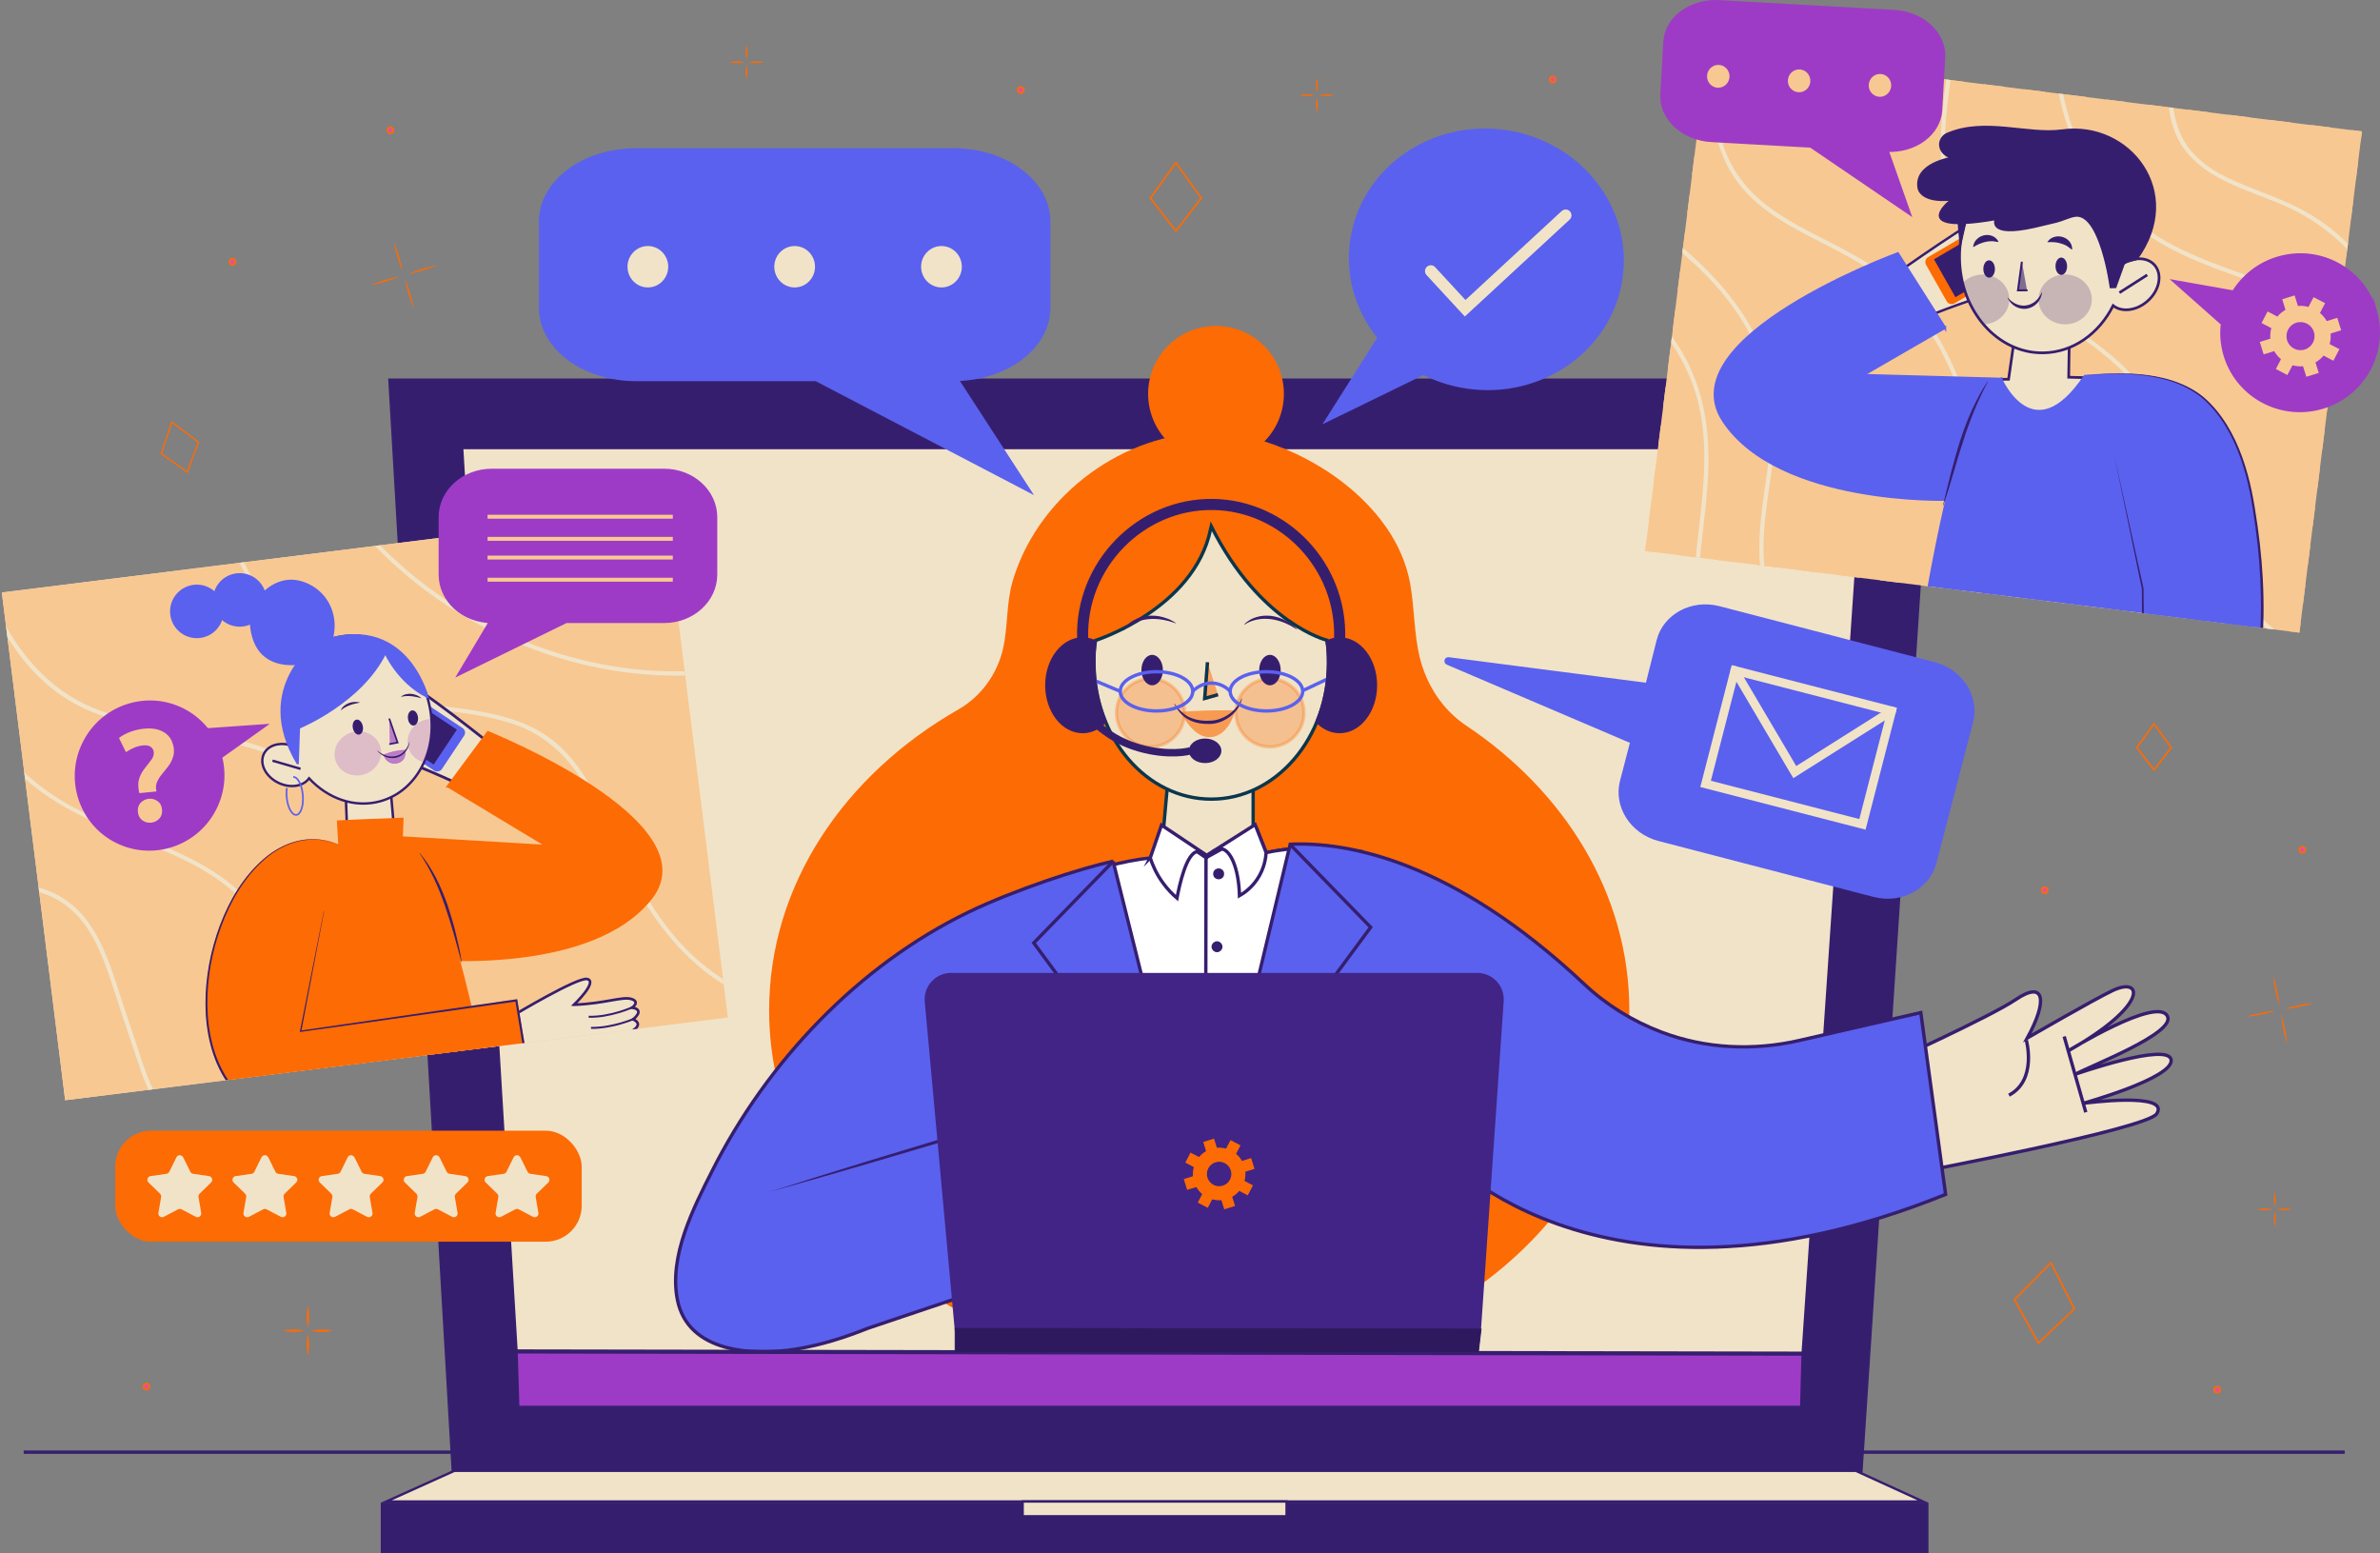 <?xml version="1.0" encoding="UTF-8"?>
<svg id="Layer_2" data-name="Layer 2" xmlns="http://www.w3.org/2000/svg" xmlns:xlink="http://www.w3.org/1999/xlink" viewBox="0 0 708.86 462.54">
  <rect x="0" y="0" width="708.86" height="462.54" fill="#808080" stroke="none"/>
  <defs>
    <style>
      .cls-1 {
        fill: #e14fa1;
      }

      .cls-1, .cls-2, .cls-3, .cls-4, .cls-5, .cls-6, .cls-7, .cls-8, .cls-9, .cls-10, .cls-11, .cls-12, .cls-13, .cls-14, .cls-15, .cls-16, .cls-17, .cls-18, .cls-19, .cls-20, .cls-21, .cls-22, .cls-23, .cls-24, .cls-25, .cls-26, .cls-27, .cls-28, .cls-29, .cls-30, .cls-31, .cls-32, .cls-33, .cls-34, .cls-35, .cls-36, .cls-37, .cls-38, .cls-39, .cls-40, .cls-41, .cls-42, .cls-43, .cls-44, .cls-45, .cls-46, .cls-47, .cls-48, .cls-49, .cls-50, .cls-51, .cls-52, .cls-53, .cls-54, .cls-55, .cls-56, .cls-57, .cls-58, .cls-59, .cls-60, .cls-61, .cls-62, .cls-63, .cls-64, .cls-65, .cls-66, .cls-67, .cls-68, .cls-69 {
        stroke-miterlimit: 10;
      }

      .cls-1, .cls-15 {
        stroke-width: .5px;
      }

      .cls-1, .cls-15, .cls-30, .cls-38, .cls-42, .cls-46, .cls-62 {
        stroke: #fd6b04;
      }

      .cls-2 {
        stroke-width: .59px;
      }

      .cls-2, .cls-5, .cls-7, .cls-9, .cls-11, .cls-15, .cls-16, .cls-22, .cls-32, .cls-35, .cls-39, .cls-42, .cls-43, .cls-45, .cls-70, .cls-53, .cls-55, .cls-58, .cls-59, .cls-61, .cls-63, .cls-64, .cls-67 {
        fill: none;
      }

      .cls-2, .cls-5, .cls-9, .cls-11, .cls-13, .cls-17, .cls-18, .cls-21, .cls-22, .cls-23, .cls-24, .cls-25, .cls-26, .cls-29, .cls-31, .cls-33, .cls-36, .cls-41, .cls-43, .cls-44, .cls-47, .cls-48, .cls-49, .cls-51, .cls-52, .cls-53, .cls-54, .cls-55, .cls-58, .cls-63, .cls-64, .cls-66, .cls-67, .cls-69 {
        stroke: #361e6f;
      }

      .cls-2, .cls-12, .cls-14, .cls-35, .cls-39, .cls-41, .cls-58 {
        stroke-linecap: round;
      }

      .cls-3 {
        stroke-width: .76px;
      }

      .cls-3, .cls-4, .cls-7, .cls-8, .cls-10, .cls-27, .cls-56, .cls-61, .cls-65, .cls-68 {
        stroke: #5a61ee;
      }

      .cls-3, .cls-4, .cls-8, .cls-10, .cls-18, .cls-27, .cls-56, .cls-65, .cls-68, .cls-71 {
        fill: #5a61ee;
      }

      .cls-4, .cls-21 {
        stroke-width: .82px;
      }

      .cls-72, .cls-73, .cls-30, .cls-38, .cls-46, .cls-62 {
        fill: #fd6b04;
      }

      .cls-5, .cls-52, .cls-65 {
        stroke-width: .8px;
      }

      .cls-6 {
        stroke-width: 1.27px;
      }

      .cls-6, .cls-74, .cls-12, .cls-14, .cls-19, .cls-28, .cls-34, .cls-44 {
        fill: #9d3bc6;
      }

      .cls-6, .cls-12, .cls-14, .cls-19, .cls-28, .cls-34 {
        stroke: #9d3bc6;
      }

      .cls-74, .cls-75 {
        opacity: .23;
      }

      .cls-7 {
        stroke-width: .5px;
      }

      .cls-8 {
        stroke-width: 2.19px;
      }

      .cls-9 {
        stroke-width: .65px;
      }

      .cls-10 {
        stroke-width: .75px;
      }

      .cls-76, .cls-25, .cls-33, .cls-41, .cls-47, .cls-48, .cls-49, .cls-57, .cls-75, .cls-66, .cls-69 {
        fill: #361e6f;
      }

      .cls-11 {
        stroke-width: 3.31px;
      }

      .cls-12 {
        stroke-width: .21px;
      }

      .cls-12, .cls-14, .cls-73, .cls-41 {
        opacity: .6;
      }

      .cls-13, .cls-17, .cls-20, .cls-21, .cls-23, .cls-29, .cls-31, .cls-36, .cls-51, .cls-52, .cls-54, .cls-77, .cls-60 {
        fill: #f1e3c8;
      }

      .cls-78 {
        clip-path: url(#clippath-2);
      }

      .cls-14 {
        stroke-width: .2px;
      }

      .cls-16 {
        stroke-dasharray: 0 0 5.78 5.78;
      }

      .cls-16, .cls-32, .cls-45 {
        stroke-width: .45px;
      }

      .cls-16, .cls-32, .cls-45, .cls-50, .cls-57 {
        stroke: #f8c892;
      }

      .cls-17 {
        stroke-width: .73px;
      }

      .cls-19 {
        stroke-width: 1.32px;
      }

      .cls-20 {
        stroke-width: 2.15px;
      }

      .cls-20, .cls-35, .cls-39 {
        stroke: #f1e3c8;
      }

      .cls-22, .cls-36 {
        stroke-width: .71px;
      }

      .cls-23, .cls-44, .cls-47 {
        stroke-width: 1.24px;
      }

      .cls-24 {
        fill: #fff;
      }

      .cls-26 {
        fill: #fb3f9b;
      }

      .cls-26, .cls-30, .cls-53 {
        stroke-width: .85px;
      }

      .cls-27 {
        stroke-width: .89px;
      }

      .cls-28 {
        stroke-width: 1.21px;
      }

      .cls-29 {
        stroke-width: .79px;
      }

      .cls-31 {
        stroke-width: .71px;
      }

      .cls-32 {
        stroke-dasharray: 0 0 6.14 6.14;
      }

      .cls-79 {
        clip-path: url(#clippath-1);
      }

      .cls-33 {
        stroke-width: .85px;
      }

      .cls-34 {
        stroke-width: .55px;
      }

      .cls-35 {
        stroke-width: 2.59px;
      }

      .cls-37 {
        fill: #412485;
        stroke: #412485;
        stroke-width: 1.1px;
      }

      .cls-38 {
        opacity: .29;
      }

      .cls-39 {
        stroke-width: 3.48px;
      }

      .cls-40 {
        fill: #2e195e;
        stroke: #2e195e;
        stroke-width: .28px;
      }

      .cls-41 {
        stroke-width: .23px;
      }

      .cls-42 {
        stroke-width: .41px;
      }

      .cls-43, .cls-54 {
        stroke-dasharray: 0 5.75;
        stroke-width: .99px;
      }

      .cls-46, .cls-51 {
        stroke-width: .74px;
      }

      .cls-80 {
        clip-path: url(#clippath);
      }

      .cls-81, .cls-50 {
        fill: #f8c892;
      }

      .cls-48 {
        stroke-width: .86px;
      }

      .cls-49 {
        stroke-width: .56px;
      }

      .cls-50 {
        stroke-width: 1.19px;
      }

      .cls-82 {
        clip-path: url(#clippath-3);
      }

      .cls-55 {
        stroke-width: 2.21px;
      }

      .cls-56 {
        stroke-width: 2.01px;
      }

      .cls-57 {
        stroke-width: 1.17px;
      }

      .cls-58 {
        stroke-width: .51px;
      }

      .cls-59, .cls-60 {
        stroke: #0a364d;
      }

      .cls-62 {
        opacity: .52;
      }

      .cls-63 {
        stroke-dasharray: 0 5.95;
        stroke-width: .99px;
      }

      .cls-64 {
        stroke-width: .59px;
      }

      .cls-66 {
        stroke-width: .83px;
      }

      .cls-68 {
        stroke-width: .98px;
      }

      .cls-69 {
        stroke-width: .34px;
      }
    </style>
    <clipPath id="clippath">
      <rect class="cls-54" x="9.21" y="163.54" width="198.91" height="152.37" transform="translate(-28.83 15.29) rotate(-7.11)"/>
    </clipPath>
    <clipPath id="clippath-1">
      <rect class="cls-70" x="9.21" y="163.54" width="198.91" height="152.37" transform="translate(-28.83 15.29) rotate(-7.11)"/>
    </clipPath>
    <clipPath id="clippath-2">
      <rect class="cls-63" x="498.54" y="26.4" width="196.38" height="150.43" transform="translate(1176.3 276.29) rotate(-172.89)"/>
    </clipPath>
    <clipPath id="clippath-3">
      <rect class="cls-70" x="498.54" y="26.4" width="196.38" height="150.43" transform="translate(1176.3 276.29) rotate(-172.89)"/>
    </clipPath>
  </defs>
  <g id="OBJECTS">
    <g>
      <g>
        <line class="cls-67" x1="7.05" y1="432.43" x2="698.35" y2="432.43"/>
        <g>
          <polygon class="cls-47" points="554.15 437.98 135.12 437.98 116.27 113.34 575.49 113.34 554.15 437.98"/>
          <polygon class="cls-23" points="536.14 418.17 154.53 418.17 137.36 133.15 555.56 133.15 536.14 418.17"/>
          <g>
            <polygon class="cls-31" points="572.74 447.12 115.05 447.13 135.34 437.98 552.73 437.98 572.74 447.12"/>
            <rect class="cls-69" x="113.58" y="447.63" width="460.62" height="14.74"/>
            <rect class="cls-31" x="304.58" y="447.12" width="78.62" height="4.41"/>
          </g>
        </g>
      </g>
      <g>
        <polygon class="cls-15" points="357.79 58.98 350.21 68.8 342.63 58.98 350.21 48.47 357.79 58.98"/>
        <polygon class="cls-15" points="617.84 389.77 607.12 399.96 600 387 610.84 376.02 617.84 389.77"/>
        <polygon class="cls-42" points="59.11 131.68 55.78 140.58 48.02 135.1 51.19 125.71 59.11 131.68"/>
        <polygon class="cls-15" points="646.67 222.63 641.56 229.25 636.45 222.63 641.56 215.54 646.67 222.63"/>
        <g>
          <path class="cls-72" d="m117.32,72.12c.61,1.36,1.08,2.77,1.52,4.19.42,1.42.8,2.86,1.04,4.33-.61-1.36-1.08-2.77-1.52-4.19-.42-1.42-.8-2.86-1.04-4.33Z"/>
          <path class="cls-72" d="m123.23,91.81c-.61-1.36-1.08-2.77-1.52-4.19-.42-1.42-.8-2.86-1.04-4.33.61,1.36,1.08,2.77,1.52,4.19.42,1.42.8,2.86,1.04,4.33Z"/>
          <path class="cls-72" d="m110.43,84.92c1.36-.61,2.77-1.08,4.19-1.52,1.42-.42,2.86-.8,4.33-1.04-1.36.61-2.77,1.08-4.19,1.52-1.42.42-2.86.8-4.33,1.04Z"/>
          <path class="cls-72" d="m130.12,79.01c-1.36.61-2.77,1.08-4.19,1.52-1.42.42-2.86.8-4.33,1.04,1.36-.61,2.77-1.08,4.19-1.52,1.42-.42,2.86-.8,4.33-1.04Z"/>
        </g>
        <g>
          <path class="cls-72" d="m677.09,290.65c.49,1.41.83,2.86,1.13,4.31.29,1.45.54,2.92.64,4.41-.49-1.41-.83-2.86-1.13-4.31-.29-1.45-.54-2.92-.64-4.41Z"/>
          <path class="cls-72" d="m681.18,310.79c-.49-1.41-.83-2.86-1.13-4.31-.29-1.45-.54-2.92-.64-4.41.49,1.41.83,2.86,1.13,4.31.29,1.45.54,2.92.64,4.41Z"/>
          <path class="cls-72" d="m669.06,302.76c1.41-.49,2.86-.83,4.31-1.13,1.45-.29,2.92-.54,4.41-.64-1.41.49-2.86.83-4.31,1.13-1.45.29-2.92.54-4.41.64Z"/>
          <path class="cls-72" d="m689.21,298.67c-1.41.49-2.86.82-4.31,1.13-1.45.29-2.92.54-4.41.64,1.41-.49,2.86-.83,4.31-1.13,1.45-.29,2.92-.54,4.41-.64Z"/>
        </g>
        <g>
          <path class="cls-72" d="m91.7,388.9c.28,1.06.35,2.12.36,3.19-.01,1.06-.07,2.12-.36,3.19-.28-1.06-.35-2.12-.36-3.19.01-1.06.08-2.12.36-3.19Z"/>
          <path class="cls-72" d="m91.7,403.63c-.28-1.06-.35-2.12-.36-3.19.01-1.06.07-2.12.36-3.19.28,1.06.35,2.12.36,3.19-.01,1.06-.08,2.12-.36,3.19Z"/>
          <path class="cls-72" d="m84.33,396.26c1.06-.28,2.12-.35,3.19-.36,1.06.01,2.12.07,3.19.36-1.06.28-2.12.35-3.19.36-1.06-.01-2.12-.08-3.19-.36Z"/>
          <path class="cls-72" d="m99.06,396.26c-1.06.28-2.12.35-3.19.36-1.06-.01-2.12-.07-3.19-.36,1.06-.28,2.12-.35,3.19-.36,1.06.01,2.12.08,3.19.36Z"/>
        </g>
        <g>
          <path class="cls-72" d="m677.53,354.99c.19.74.24,1.48.25,2.22,0,.74-.05,1.48-.25,2.22-.2-.74-.24-1.48-.25-2.22.01-.74.06-1.48.25-2.22Z"/>
          <path class="cls-72" d="m677.53,365.26c-.19-.74-.24-1.48-.25-2.22,0-.74.05-1.48.25-2.22.2.74.24,1.48.25,2.22,0,.74-.06,1.48-.25,2.22Z"/>
          <path class="cls-72" d="m672.39,360.12c.74-.19,1.48-.24,2.22-.25.74,0,1.48.05,2.22.25-.74.2-1.48.24-2.22.25-.74-.01-1.48-.06-2.22-.25Z"/>
          <path class="cls-72" d="m682.67,360.12c-.74.19-1.48.24-2.22.25-.74,0-1.48-.05-2.22-.25.74-.2,1.48-.24,2.22-.25.74.01,1.48.06,2.22.25Z"/>
        </g>
        <g>
          <path class="cls-72" d="m392.22,23.2c.19.74.24,1.48.25,2.22,0,.74-.05,1.48-.25,2.22-.2-.74-.24-1.48-.25-2.22.01-.74.06-1.48.25-2.22Z"/>
          <path class="cls-72" d="m392.22,33.48c-.19-.74-.24-1.48-.25-2.22,0-.74.05-1.48.25-2.22.2.74.24,1.48.25,2.22-.01.74-.06,1.48-.25,2.22Z"/>
          <path class="cls-72" d="m387.08,28.34c.74-.19,1.48-.24,2.22-.25.74,0,1.48.05,2.22.25-.74.2-1.48.24-2.22.25-.74-.01-1.48-.06-2.22-.25Z"/>
          <path class="cls-72" d="m397.36,28.34c-.74.19-1.48.24-2.22.25-.74,0-1.48-.05-2.22-.25.74-.2,1.48-.24,2.22-.25.74.01,1.48.06,2.22.25Z"/>
        </g>
        <g>
          <path class="cls-72" d="m222.34,13.39c.19.74.24,1.48.25,2.22,0,.74-.05,1.48-.25,2.22-.2-.74-.24-1.48-.25-2.22.01-.74.06-1.48.25-2.22Z"/>
          <path class="cls-72" d="m222.34,23.67c-.19-.74-.24-1.48-.25-2.22,0-.74.05-1.48.25-2.22.2.74.24,1.48.25,2.22-.01.74-.06,1.48-.25,2.22Z"/>
          <path class="cls-72" d="m217.2,18.53c.74-.19,1.48-.24,2.22-.25.74,0,1.48.05,2.22.25-.74.2-1.48.24-2.22.25-.74-.01-1.48-.06-2.22-.25Z"/>
          <path class="cls-72" d="m227.48,18.53c-.74.19-1.48.24-2.22.25-.74,0-1.48-.05-2.22-.25.74-.2,1.48-.24,2.22-.25.74,0,1.48.06,2.22.25Z"/>
        </g>
        <circle class="cls-1" cx="69.26" cy="77.96" r=".91"/>
        <path class="cls-1" d="m44.54,412.91c0,.5-.41.91-.91.91s-.91-.41-.91-.91.41-.91.91-.91.91.41.91.91Z"/>
        <circle class="cls-1" cx="608.98" cy="265.09" r=".91"/>
        <circle class="cls-1" cx="304.03" cy="26.81" r=".91"/>
        <path class="cls-1" d="m686.64,253.05c0,.5-.41.91-.91.91s-.91-.41-.91-.91.41-.91.91-.91.91.41.91.91Z"/>
        <circle class="cls-1" cx="660.36" cy="413.82" r=".91"/>
        <path class="cls-1" d="m117.18,38.77c0,.5-.41.91-.91.91s-.91-.41-.91-.91.41-.91.91-.91.91.41.91.91Z"/>
        <circle class="cls-1" cx="462.48" cy="23.67" r=".91"/>
      </g>
      <g>
        <g>
          <g>
            <path class="cls-72" d="m436.67,216.06c-7.02-4.69-11.82-12.14-13.81-20.28-1.78-7.28-1.54-14.86-2.9-22.21-1.12-6.02-3.68-11.7-7.19-16.7-6.74-9.58-16.55-16.95-27.11-21.88-7.78-3.63-16.39-6.17-25.04-6.18-25.71-.04-50.47,18.18-58.48,42.54-.19.58-.37,1.16-.54,1.74l-.02.07c-1.89,6.51-1.35,13.39-2.83,19.97-1.7,7.54-6.54,14.27-13.27,18.11-34.03,19.44-56.4,52.31-56.4,89.6,0,59.72,57.35,108.12,128.1,108.12s128.1-48.41,128.1-108.12c0-34.37-19-64.99-48.62-84.79Z"/>
            <circle class="cls-72" cx="362.17" cy="117.27" r="20.22" transform="translate(23.16 290.44) rotate(-45)"/>
          </g>
          <g>
            <path class="cls-60" d="m404.71,253.52c-20.29-3.22-31.47,1.69-31.47,1.69v-20.98h-25.56l-1.87,20.86s-9.47,2.1-22.34,4.78l36.26,28.61,44.99-34.96Z"/>
            <path class="cls-24" d="m342.58,255.47c-3.82.45-8.25,1.22-13.1,2.56-4.92,1.36-9.19,3.01-12.74,4.62v151.11h95.42l-7.45-160.24c-4.23-.73-9.49-1.27-15.5-1.06-4.58.16-8.65.72-12.11,1.41-.9-2.28-1.8-4.56-2.7-6.84l-15.21,8.38-12.21-8.38-4.41,8.45Z"/>
            <g>
              <path class="cls-25" d="m363.6,281.92c0,.62-.51,1.13-1.13,1.13s-1.13-.51-1.13-1.13.51-1.13,1.13-1.13,1.13.51,1.13,1.13Z"/>
              <circle class="cls-25" cx="362.96" cy="260.22" r="1.13"/>
              <circle class="cls-25" cx="363.3" cy="309.35" r="1.13"/>
              <path class="cls-25" d="m364.43,331.71c0,.62-.51,1.13-1.13,1.13s-1.13-.51-1.13-1.13.51-1.13,1.13-1.13,1.13.51,1.13,1.13Z"/>
              <circle class="cls-25" cx="363.3" cy="351.69" r="1.13"/>
              <circle class="cls-25" cx="363.3" cy="374.6" r="1.13"/>
              <circle class="cls-25" cx="363.3" cy="396.95" r="1.13"/>
            </g>
            <path class="cls-24" d="m369.17,266.72c1.25-.71,3.43-2.17,5.23-4.82,2.24-3.29,2.62-6.57,2.7-8.03-1.09-2.77-2.18-5.54-3.27-8.31-4.81,3.05-9.61,6.1-14.42,9.14-4.49-3-8.98-6-13.47-9-1.12,3.26-2.24,6.51-3.35,9.77.61,1.9,1.68,4.5,3.61,7.21,1.48,2.09,3.05,3.65,4.35,4.76.63-3.35,2.77-13.73,6.23-13.86.66-.03,1.54.32,2.6,1.72,2.19-2.63,3.72-2.65,4.29-2.58,2.88.36,5.27,5.86,5.5,14Z"/>
            <line class="cls-67" x1="359.2" y1="255.4" x2="358.91" y2="413.61"/>
          </g>
          <g>
            <g>
              <path class="cls-13" d="m561.64,316.91s31.07-14.07,38.79-19.29c8.54-5.79,9.54.23,3.39,11.48,0,0,19.74-11.44,25.43-14.14,9.01-4.28,10.91,4.35-13.24,17.96,0,0,26.54-16.38,29.54-10.31,2.51,5.07-22.92,14.76-27.33,17.24,0,0,27.59-9.64,28.43-4.25.84,5.4-26.18,12.95-26.18,12.95,0,0,26.15-3.55,21.88,3.12-2.9,4.53-72.35,17.63-72.35,17.63l-8.35-32.38Z"/>
              <line class="cls-13" x1="614.8" y1="308.65" x2="621.23" y2="331.22"/>
              <path class="cls-13" d="m603.51,309.72s3.35,11.92-5.16,16.41"/>
            </g>
            <g>
              <path class="cls-18" d="m345.47,413.61l84.32.22-2.61-72.35s47.08,56.61,152.3,14.2c0,0-7.38-54.06-7.39-54.14l-36.16,8.29c-13.66,3.13-27.95,2.5-41.11-2.5-8.4-3.18-16.23-7.94-23.01-14.31-39.35-36.96-70.79-42.38-87.54-41.62l-38.8,162.2Z"/>
              <g>
                <path class="cls-18" d="m331.54,256.5c-9.31,1.89-29.72,8.64-43.17,15.16-32.82,15.9-59.88,44.55-76.23,76.96-5.61,11.11-12.92,25.39-10.4,38.34,3.1,15.94,22.61,16.87,35.5,14.76,7.26-1.18,14.34-3.42,21.16-6.15l26.91-9.06.69,27.31,84.71-.15-39.17-157.17Z"/>
                <g>
                  <line class="cls-76" x1="229.08" y1="354.96" x2="348.32" y2="319.26"/>
                  <path class="cls-76" d="m229.08,354.96c9.88-3.17,19.79-6.24,29.7-9.29l29.78-9.04,29.84-8.82,14.94-4.33,14.97-4.23-14.83,4.7-14.86,4.6-29.78,9.04-29.84,8.81c-9.96,2.9-19.92,5.78-29.92,8.56Z"/>
                </g>
              </g>
            </g>
            <polyline class="cls-67" points="351.68 413.62 313.73 307.23 323.46 301.88 307.9 280.79 331.54 256.5"/>
            <polyline class="cls-67" points="370.71 413.67 402.4 302.56 392.68 297.21 408.24 276.12 384.6 251.84"/>
          </g>
          <path class="cls-60" d="m360.55,157.67c-4.98,23.72-34.25,33.04-34.25,33.04h0c-.44,2.58-.46,3.85-.46,6.58,0,22.46,15.63,40.68,34.92,40.68s34.92-18.21,34.92-40.68c0-2.66-.05-4.12-.47-6.64h0s-19.85-4.85-34.45-33.91l-.21.93Z"/>
          <g>
            <circle class="cls-38" cx="342.67" cy="212.25" r="10.15"/>
            <circle class="cls-38" cx="378.24" cy="212.25" r="10.15"/>
            <g>
              <ellipse class="cls-76" cx="378.24" cy="199.54" rx="3.2" ry="4.53"/>
              <ellipse class="cls-76" cx="343.16" cy="199.54" rx="3.2" ry="4.53"/>
            </g>
            <g>
              <path class="cls-76" d="m334.59,187.7c.7-1.28,1.83-2.31,3.12-3.02,1.29-.74,2.75-1.14,4.23-1.31,1.48-.11,2.96,0,4.37.39.7.19,1.37.46,2.05.7.64.35,1.28.66,1.87,1.06l-.04.09-1.98-.64c-.68-.14-1.35-.34-2.03-.44-1.37-.22-2.76-.29-4.14-.16-1.37.14-2.73.47-4,1.04-1.26.57-2.45,1.34-3.37,2.36l-.08-.06Z"/>
              <path class="cls-76" d="m370.57,185.97c.97-1.09,2.3-1.83,3.73-2.23,1.42-.43,2.94-.49,4.41-.33,1.47.23,2.89.66,4.17,1.36.64.34,1.23.76,1.84,1.14.54.48,1.1.93,1.59,1.45l-.06.08-1.78-1.08c-.63-.29-1.23-.64-1.88-.89-1.28-.52-2.63-.9-4-1.09-1.37-.17-2.77-.16-4.13.11-1.35.27-2.69.75-3.82,1.54l-.06-.08Z"/>
            </g>
            <g>
              <path class="cls-73" d="m367.93,211.5s-1.88,8.02-7.76,8.02c-2.67,0-4.83-1.99-6.34-3.99-.84-1.11-1.55-2.32-2.15-3.58.05.11,1.93-.1,2.11-.11.8-.04,1.61-.09,2.41-.13,1.61-.08,3.22-.15,4.83-.18,2.49-.03,4.39-.04,6.88-.03Z"/>
              <path class="cls-76" d="m349.82,209.52c.64.89,1.28,1.74,2.07,2.43.75.71,1.59,1.31,2.51,1.7,1.84.79,3.89,1.08,5.96.96,1.97-.02,3.91-.75,5.58-1.89.85-.56,1.63-1.24,2.27-2.05.7-.77,1.22-1.68,1.6-2.71l.1.02c-.38,2.17-1.79,4.03-3.49,5.36-1.72,1.33-3.84,2.2-6.04,2.25-2.16.04-4.4-.24-6.34-1.28-1.95-1.02-3.39-2.81-4.31-4.76l.09-.04Z"/>
            </g>
            <g>
              <polyline class="cls-62" points="359.64 197.22 358.81 207.98 362.77 206.86"/>
              <polyline class="cls-59" points="359.64 197.22 358.81 207.98 362.77 206.86"/>
            </g>
            <g>
              <ellipse class="cls-61" cx="344.45" cy="205.87" rx="10.8" ry="5.84"/>
              <ellipse class="cls-61" cx="377.2" cy="205.87" rx="10.8" ry="5.84"/>
              <path class="cls-61" d="m355.25,205.87c.31-.34,2.42-2.54,5.78-2.45,3.12.09,5.03,2.08,5.36,2.45"/>
              <line class="cls-61" x1="325.84" y1="202.58" x2="333.64" y2="205.87"/>
              <line class="cls-61" x1="395.68" y1="202.04" x2="388.16" y2="205.59"/>
            </g>
          </g>
          <g>
            <path class="cls-33" d="m325.84,197.29c0-2.1.14-4.17.4-6.19-1.18-.57-2.45-.9-3.78-.9-5.93,0-10.74,6.2-10.74,13.86s4.81,13.86,10.74,13.86c2.57,0,4.93-1.17,6.77-3.11-2.18-5.31-3.4-11.25-3.4-17.52Z"/>
            <path class="cls-33" d="m395.62,197.29c0-2.1-.14-4.17-.4-6.19,1.18-.57,2.45-.9,3.78-.9,5.93,0,10.74,6.2,10.74,13.86s-4.81,13.86-10.74,13.86c-2.57,0-4.93-1.17-6.77-3.11,2.18-5.31,3.4-11.25,3.4-17.52Z"/>
            <path class="cls-33" d="m363.35,223.58c0,1.79-1.98,3.23-4.42,3.23s-4.42-1.45-4.42-3.23,1.98-3.23,4.42-3.23,4.42,1.45,4.42,3.23Z"/>
            <path class="cls-11" d="m322.46,190.21c-.75-22.02,17.31-40.3,38.83-39.99,21.11.31,38.45,18.4,37.7,39.99"/>
            <path class="cls-55" d="m322.44,211.5s5.42,6.96,13.8,10.19c8.62,3.32,16.08,2.57,18.27,1.89"/>
          </g>
        </g>
        <polygon class="cls-44" points="536.74 419.22 154.09 419.22 153.58 402.44 537.16 403.1 536.74 419.22"/>
        <g>
          <path class="cls-37" d="m440.57,395.78h-155.68l-8.91-97.52c-.39-4.29,2.99-7.99,7.29-7.99h156.73c4.24,0,7.6,3.6,7.31,7.83l-6.75,97.68Z"/>
          <polygon class="cls-40" points="440.33 402.46 284.48 402.46 284.48 395.57 441.12 395.78 440.33 402.46"/>
          <path class="cls-72" d="m373.64,348.07l-1-3.22-2.73.85c-.46-.81-1.06-1.52-1.76-2.1l1.33-2.53-2.98-1.56-1.33,2.53c-.87-.24-1.8-.33-2.73-.25l-.85-2.73-3.22,1,.85,2.73c-.81.46-1.52,1.06-2.1,1.76l-2.53-1.33-1.56,2.98,2.53,1.33c-.24.87-.33,1.8-.25,2.73l-2.73.85,1,3.22,2.73-.85c.46.81,1.06,1.52,1.76,2.1l-1.33,2.53,2.98,1.56,1.33-2.53c.87.24,1.8.33,2.73.25l.85,2.73,3.22-1-.85-2.73c.81-.46,1.52-1.06,2.1-1.76l2.53,1.33,1.56-2.98-2.53-1.33c.24-.87.33-1.8.25-2.73l2.73-.85Zm-9.45,5c-1.92.6-3.96-.47-4.56-2.39-.6-1.92.47-3.96,2.39-4.56,1.92-.6,3.96.47,4.56,2.39.6,1.92-.47,3.96-2.39,4.56Z"/>
        </g>
      </g>
      <g>
        <g>
          <rect class="cls-77" x="9.21" y="163.54" width="198.91" height="152.37" transform="translate(-28.83 15.29) rotate(-7.11)"/>
          <g class="cls-80">
            <g class="cls-79">
              <rect class="cls-81" x="9.21" y="163.54" width="198.91" height="152.37" transform="translate(-28.83 15.29) rotate(-7.11)"/>
              <path class="cls-77" d="m-4.94,174.54c4.48,12.49,11.72,24.46,22.73,32.22,12.11,8.54,27.19,10.12,41.39,12.51s29.24,6.67,40.85,16.27,18.81,23.83,24.59,37.62c6.22,14.85,10.71,30.57,11.93,46.67.15,1.99.25,3.98.3,5.97.02.8,1.27.81,1.25,0-.43-16.03-4.14-31.8-9.8-46.76-5.22-13.79-11.63-28.04-21.73-39-10.01-10.87-23.83-17.08-38.07-20.26s-29.76-3.62-43.25-10.1c-12.76-6.13-21.58-17.75-27.06-30.53-.7-1.63-1.34-3.28-1.93-4.95-.27-.75-1.48-.43-1.21.33h0Z"/>
              <path class="cls-77" d="m-11.72,204.1c4.16,10.9,10.99,20.7,19.79,28.35s19.68,12.45,30.6,16.78c11.02,4.37,22.47,8.7,31.38,16.79,9.08,8.24,14.63,19.73,17.08,31.62,3.24,15.69,1.04,31.94-2.79,47.31-.19.78,1.01,1.11,1.21.33,3.46-13.89,5.56-28.37,3.68-42.66-1.55-11.79-5.92-23.41-13.6-32.59-15.78-18.88-42.28-20.69-61.56-34.43-11.09-7.9-19.74-19.12-24.59-31.84-.28-.74-1.49-.42-1.21.33h0Z"/>
              <path class="cls-77" d="m-1.84,265.16c6.13-1.43,12.68-.53,18.24,2.4,5.93,3.13,9.94,8.39,12.72,14.39,3.01,6.49,4.98,13.49,7.25,20.26,1.27,3.78,2.53,7.56,3.8,11.34,1.11,3.31,2.14,6.67,3.58,9.86,2.77,6.15,8.34,12.32,15.74,11.34.79-.1.8-1.35,0-1.25-7.56.99-12.66-5.75-15.19-11.96-1.42-3.49-2.52-7.12-3.71-10.69-1.27-3.78-2.53-7.56-3.8-11.34-4.06-12.12-7.49-26.57-19.75-33.03-5.87-3.09-12.74-4.04-19.2-2.53-.78.18-.45,1.39.33,1.21h0Z"/>
              <path class="cls-77" d="m68.42,160.91c5.41,13.48,13.48,26.26,24.68,35.66,5.42,4.55,11.55,8.24,18.22,10.64,7.2,2.59,14.84,3.52,22.39,4.53s15.49,2.07,22.61,5.22,12.9,8.78,17.11,15.52,7.16,14.1,10.58,21.23c3.63,7.56,7.64,14.99,12.64,21.74,9.35,12.64,22.95,23.19,39.09,24.55,1.96.16,3.92.17,5.88.04.8-.05.8-1.3,0-1.25-16.48,1.1-31.41-8.55-41.49-20.88-5.28-6.45-9.5-13.71-13.23-21.15-3.54-7.04-6.48-14.39-10.27-21.3-3.59-6.53-8.12-12.65-14.44-16.76s-13.44-5.87-20.63-7.07-15.16-1.85-22.61-3.53-13.97-4.52-20.07-8.7c-12.02-8.24-20.91-20.51-26.99-33.61-.8-1.71-1.54-3.45-2.25-5.2-.3-.74-1.51-.42-1.21.33h0Z"/>
              <path class="cls-77" d="m100.58,149.29c12.87,17.85,30.6,31.97,50.67,40.94,10,4.47,20.56,7.68,31.37,9.43,11.89,1.93,23.91,1.97,35.85.52,15.26-1.85,30.15-5.79,44.97-9.73.78-.21.45-1.41-.33-1.21-24.85,6.61-50.23,13.07-76.12,9.8-21.52-2.72-42.25-11.28-59.61-24.26-9.83-7.35-18.56-16.16-25.74-26.12-.47-.65-1.55-.02-1.08.63h0Z"/>
              <path class="cls-77" d="m136.76,139.72c3.95,13.3,13.86,23.82,25.64,30.74,13.88,8.15,29.98,10.94,45.88,11.43,10.15.31,20.29-.26,30.42-.84.8-.05.8-1.3,0-1.25-17.33,1-34.99,2.01-52.11-1.56-13.8-2.88-27.11-9.09-37-19.33-5.34-5.52-9.45-12.15-11.64-19.53-.23-.77-1.44-.44-1.21.33h0Z"/>
            </g>
            <g>
              <g>
                <g>
                  <g>
                    <path class="cls-21" d="m138.9,234.54s-13.53-6.32-17.46-7.4c-4.36-1.19-2.64-3.24,2.85-4.4,0,0-9.43-3.3-11.95-4.43-3.99-1.78-1.66-4.86,9.74-.71,0,0-13.01-4.16-11.84-6.88.97-2.28,11.43,3.41,13.52,4.18,0,0-11.07-6.42-9.51-8.24,1.55-1.82,11.77,5.01,11.77,5.01,0,0-8.63-7.68-5.2-8.16,2.33-.33,26.47,19.03,26.47,19.03l-8.38,12Z"/>
                    <line class="cls-21" x1="121.01" y1="219.23" x2="126.68" y2="210.66"/>
                    <path class="cls-21" d="m124.58,222.68s3.01-4.51,6.92-2.96"/>
                  </g>
                  <g>
                    <rect class="cls-4" x="117.76" y="205.86" width="14.42" height="23.09" rx="1.22" ry="1.22" transform="translate(-125.25 200.9) rotate(-56.33)"/>
                    <rect class="cls-66" x="118.7" y="207.78" width="11.64" height="18.64" transform="translate(-125.2 200.39) rotate(-56.34)"/>
                  </g>
                </g>
                <path class="cls-46" d="m133.45,234.14l29.57,17.82-43.05-2.53,7.89,36.03s48.42,4.62,66.07-18.06c17.66-22.69-48.59-49.32-48.59-49.32l-11.9,16.06Z"/>
              </g>
              <path class="cls-51" d="m128.99,267.7c-3.59-8.83-7.41-15.34-11.31-17.48l-1.44-16.17-13.28,2.14.6,15.72s-7.23-.89-14.97,2.82l40.4,12.97Z"/>
              <g>
                <g>
                  <path class="cls-29" d="m170.95,299.2s7.3-6.95,3.91-7.66c-2.87-.6-21.76,10.72-21.76,10.72l3.2,16.22s41.07-6.47,31.03-10.97c0,0,5.01-2.18,1.26-3.98,0,0,3.68-2.81-.3-3.47,0,0,2.46-1.77-.26-2.58-2.72-.8-7.76,1.36-17.07,1.72Z"/>
                  <path class="cls-64" d="m188.3,299.99s-6.73,3-12.97,2.78"/>
                  <path class="cls-64" d="m188.7,303.45s-6.42,2.75-12.67,2.64"/>
                  <path class="cls-64" d="m187.4,307.37s-6.28,1.78-10.89,1.68"/>
                </g>
                <path class="cls-72" d="m119.97,249.43l.24-5.94c-5.25.2-14.65.52-19.89.84l.44,7.31s-16.83-9.04-31.42,15.73c-7.82,15.29-14.53,54.07,10.6,64.27l1.67,33.82,69.56-7.67s-13.67-98.76-31.2-108.37Z"/>
                <path class="cls-76" d="m125.03,254.04c.94,1.12,1.79,2.32,2.62,3.54.79,1.24,1.53,2.51,2.21,3.82,1.37,2.61,2.44,5.36,3.45,8.11.9,2.79,1.76,5.59,2.45,8.44.34,1.42.67,2.85.98,4.27.27,1.44.57,2.87.79,4.32l-.08.02c-1.5-5.63-3-11.27-4.92-16.78-1.88-5.51-4.28-10.88-7.57-15.69l.07-.05Z"/>
                <g>
                  <path class="cls-72" d="m100.97,251.61s-13.92-7.77-27.61,9.68c-15.91,20.27-19.88,64.98,11.69,72.5,12.05,2.87,24.74.68,36.83-.81,12.45-1.53,24.63-4.33,36.76-7.47l-4.64-27.92-64.28,9.3,6.76-35.55"/>
                  <path class="cls-76" d="m100.95,251.65c-3.62-1.71-7.81-2.04-11.69-1.21-3.9.86-7.47,2.86-10.46,5.48-6.02,5.27-10.09,12.4-12.87,19.82-2.76,7.47-4.24,15.43-4.17,23.39.04,3.97.5,7.95,1.5,11.78.99,3.83,2.55,7.52,4.76,10.78,2.21,3.25,5.1,6.03,8.48,8.04,3.37,2.03,7.16,3.27,11.05,3.96,7.82,1.39,15.85.87,23.77-.07,7.94-1.02,15.9-1.92,23.75-3.41,7.86-1.46,15.65-3.31,23.41-5.29l-.47.72-4.57-27.94.64.47-32.15,4.55-16.08,2.28-16.08,2.25-.49.07.1-.48,7.06-35.49.08.02-6.75,35.55-.06-.06,64.27-9.31h.06s.01.06.01.06l4.64,27.92v.07s-.05.02-.05.02c-7.76,2.01-15.56,3.89-23.44,5.38-7.87,1.54-15.85,2.42-23.81,3.41-7.94.92-16.05,1.43-23.98,0-3.94-.71-7.82-1.99-11.27-4.08-3.45-2.07-6.4-4.93-8.65-8.26-2.25-3.33-3.82-7.09-4.81-10.98-1-3.89-1.45-7.91-1.48-11.92-.04-8.03,1.47-16.04,4.27-23.55,2.81-7.48,7.01-14.62,13.12-19.88,3.04-2.61,6.67-4.61,10.61-5.44,3.93-.8,8.14-.43,11.77,1.33l-.04.07Z"/>
                </g>
              </g>
              <g>
                <g>
                  <path class="cls-36" d="m127.53,208.51c-3.69-13.44-16.07-21.76-27.65-18.58s-17.98,16.65-14.29,30.09c.17.6.35,1.19.55,1.77-3.25-.78-6.41.27-7.57,2.74-1.39,2.95.59,6.81,4.43,8.62,3.51,1.65,7.36,1.01,9.05-1.38,5.61,6.04,13.57,8.93,21.18,6.84,11.58-3.18,17.98-16.65,14.29-30.09Z"/>
                  <line class="cls-22" x1="81.16" y1="226.52" x2="89.51" y2="228.95"/>
                  <g>
                    <path class="cls-10" d="m88.63,227.2l.37-10.55s18.6-7.53,25.76-22.38c0,0,3.72,8.68,12.43,13.13,0,0-6.39-25.76-32.67-15.97,0,0-19.24,13.24-5.9,35.77Z"/>
                    <g>
                      <path class="cls-27" d="m94.88,196.24s-18.99,7.18-20.06-10.97c-.16-2.66.83-5.52,3.01-7.86,2.3-2.47,6.7-5.71,12.38-3.74,10.44,3.63,11.56,16.64,4.67,22.57Z"/>
                      <path class="cls-27" d="m78.9,178.25c.22,4.15-2.97,7.69-7.12,7.91s-7.69-2.97-7.91-7.12c-.22-4.15,2.97-7.69,7.12-7.91,4.15-.22,7.69,2.97,7.91,7.12Z"/>
                      <path class="cls-27" d="m66.14,181.67c.22,4.15-2.97,7.69-7.12,7.91-4.15.22-7.69-2.97-7.91-7.12-.22-4.15,2.97-7.69,7.12-7.91,4.15-.22,7.69,2.97,7.91,7.12Z"/>
                    </g>
                  </g>
                </g>
                <path class="cls-7" d="m87.33,231.38c1.33-.11,2.62,2.33,2.87,5.45.25,3.12-.62,5.74-1.96,5.84s-2.62-2.33-2.87-5.45c-.07-.92-.05-1.8.05-2.58"/>
                <g>
                  <g>
                    <polyline class="cls-12" points="115.93 214.08 118.35 221.02 116.09 221.46"/>
                    <polyline class="cls-58" points="116 214.18 118.42 221.13 116.16 221.56"/>
                  </g>
                  <path class="cls-76" d="m101.5,211.52c.41-1.06,1.42-1.79,2.46-2.18.53-.18,1.09-.3,1.65-.32.56-.03,1.11.04,1.65.19l-1.57.34c-.51.12-1,.26-1.49.44-.48.17-.94.39-1.39.64-.44.26-.89.54-1.3.9Z"/>
                  <path class="cls-76" d="m119.38,207.52c.83-.77,2.05-1,3.16-.9.56.07,1.11.2,1.62.43.52.21.98.52,1.4.88l-1.57-.37c-.51-.11-1.02-.2-1.53-.25-.51-.05-1.02-.06-1.53-.03-.51.04-1.03.1-1.57.25Z"/>
                  <path class="cls-74" d="m113.18,222.09c1.17,3.41-.84,7.18-4.48,8.43-3.65,1.25-7.55-.5-8.72-3.91-1.17-3.41.84-7.18,4.48-8.43,3.65-1.25,7.55.5,8.72,3.91Z"/>
                  <path class="cls-74" d="m128.05,214.2s0-.07,0-.1c-.62.05-1.24.17-1.86.38-3.65,1.25-5.65,5.03-4.48,8.43.7,2.05,2.4,3.49,4.43,4.05,1.66-4.05,2.66-8.4,1.91-12.76Z"/>
                  <path class="cls-76" d="m108.06,216.24c.24,1.23-.24,2.36-1.06,2.51s-1.68-.71-1.91-1.94c-.24-1.23.24-2.36,1.06-2.51.82-.16,1.68.71,1.91,1.94Z"/>
                  <path class="cls-76" d="m124.5,213.63c.13,1.25-.43,2.33-1.26,2.42-.83.09-1.61-.85-1.74-2.09-.13-1.25.43-2.33,1.26-2.42s1.61.85,1.74,2.09Z"/>
                  <g>
                    <path class="cls-14" d="m120.68,223.38c0,1,.17,3.06-2.16,3.77-2.58.8-4.11-1.44-4.12-2.39,0,0,1.54-.64,3.13-.97,1.6-.33,3.14-.42,3.14-.42Z"/>
                    <path class="cls-76" d="m112.39,223.5c.81.69,1.72,1.24,2.68,1.53.95.3,1.96.33,2.92.08.96-.21,1.82-.73,2.48-1.48.67-.74,1.16-1.69,1.49-2.7h0s.02-.03.03-.02c.01,0,.02.02.02.03-.16,1.06-.57,2.09-1.23,2.94-.65.86-1.63,1.46-2.67,1.73-1.05.24-2.18.2-3.18-.2-1.01-.38-1.9-1.04-2.58-1.87,0-.01,0-.03,0-.04,0,0,.02,0,.03,0h0Z"/>
                  </g>
                </g>
              </g>
            </g>
          </g>
          <rect class="cls-43" x="9.21" y="163.54" width="198.91" height="152.37" transform="translate(-28.83 15.29) rotate(-7.11)"/>
        </g>
        <g>
          <path class="cls-34" d="m33.83,250.3c10.62,5.89,24.04,2,29.96-8.68,2.84-5.12,3.44-10.87,2.13-16.12l13.5-9.62-17.63,1.23c-1.74-2.18-3.91-4.06-6.5-5.5-10.62-5.89-24.04-2-29.96,8.68s-2.12,24.12,8.5,30.02Z"/>
          <path class="cls-81" d="m42.73,221.96c-.93.09-1.79.3-2.6.61-.8.31-1.68.78-2.63,1.4l-2.06-4.21c.94-.74,2.08-1.36,3.41-1.84,1.33-.48,2.65-.79,3.97-.92,1.65-.16,3.03-.08,4.15.25,1.11.33,2.01.8,2.7,1.41.69.61,1.19,1.3,1.52,2.08.32.77.52,1.52.59,2.25.07.72.03,1.4-.13,2.02-.16.63-.38,1.22-.66,1.77-.28.55-.62,1.08-1.01,1.58-.39.51-.77.99-1.15,1.44-.28.34-.57.7-.87,1.08-.3.38-.57.78-.8,1.19-.23.41-.42.84-.56,1.29-.14.44-.19.88-.14,1.32.01.1.03.26.05.46.02.21.05.39.09.54l-5.1.51c-.08-.25-.14-.54-.18-.86-.05-.32-.08-.6-.1-.83-.07-.72-.05-1.38.08-1.98.12-.6.31-1.16.55-1.7.25-.53.54-1.04.88-1.51.34-.48.7-.94,1.07-1.4.53-.65,1.02-1.29,1.45-1.92.43-.63.61-1.32.54-2.06-.06-.62-.35-1.12-.87-1.51-.52-.39-1.25-.54-2.17-.45Zm5.53,19.1c.11,1.13-.17,2.05-.84,2.74-.67.69-1.47,1.08-2.4,1.18-.93.09-1.79-.13-2.59-.68s-1.25-1.39-1.36-2.52c-.11-1.13.17-2.05.84-2.74.67-.69,1.47-1.08,2.4-1.18.93-.09,1.79.13,2.59.68.8.55,1.25,1.39,1.36,2.52Z"/>
        </g>
        <g>
          <path class="cls-19" d="m146.44,140.24h51.39c8.36,0,15.14,6.17,15.14,13.78v17.07c0,7.61-6.78,13.78-15.14,13.78h-29.24l-31.3,15.33h0l9.15-15.33h0c-8.36,0-15.14-6.17-15.14-13.78v-17.07c0-7.61,6.78-13.78,15.14-13.78Z"/>
          <g>
            <line class="cls-57" x1="200.39" y1="153.87" x2="145.22" y2="153.87"/>
            <line class="cls-57" x1="200.39" y1="160.46" x2="145.22" y2="160.46"/>
            <line class="cls-57" x1="200.39" y1="166.03" x2="145.22" y2="166.03"/>
            <line class="cls-57" x1="200.39" y1="172.63" x2="145.22" y2="172.63"/>
          </g>
        </g>
      </g>
      <g>
        <g>
          <path class="cls-8" d="m283.92,45.23h-94.48c-15.37,0-27.83,9.29-27.83,20.74v25.7c0,11.46,12.46,20.74,27.83,20.74h53.76l61.58,32.14h0l-20.86-32.14h0c15.37,0,27.83-9.29,27.83-20.74v-25.7c0-11.46-12.46-20.74-27.83-20.74Z"/>
          <g>
            <path class="cls-20" d="m197.95,79.43c0,2.81-2.24,5.09-4.99,5.09s-4.99-2.28-4.99-5.09,2.24-5.09,4.99-5.09,4.99,2.28,4.99,5.09Z"/>
            <path class="cls-20" d="m241.67,79.43c0,2.81-2.24,5.09-4.99,5.09s-4.99-2.28-4.99-5.09,2.24-5.09,4.99-5.09,4.99,2.28,4.99,5.09Z"/>
            <path class="cls-20" d="m285.4,79.43c0,2.81-2.24,5.09-4.99,5.09s-4.99-2.28-4.99-5.09,2.24-5.09,4.99-5.09,4.99,2.28,4.99,5.09Z"/>
          </g>
        </g>
        <g>
          <path class="cls-68" d="m446.4,38.97c-22.25-2.15-41.95,13.23-43.99,34.36-.98,10.13,2.28,19.73,8.38,27.22l-15.58,24.6,28.76-14.01c4.54,2.3,9.61,3.82,15.02,4.35,22.25,2.15,41.95-13.23,43.99-34.36,2.05-21.13-14.33-40.01-36.59-42.16Z"/>
          <polyline class="cls-39" points="426.16 80.73 436.38 91.79 466.31 64.13"/>
        </g>
        <g>
          <path class="cls-56" d="m494.39,190.86l-3.41,13.55-59.61-7.71c-.18-.02-.24.22-.08.29l55.35,23.63-3.16,12.14c-1.87,7.2,2.94,14.68,10.75,16.71l64.02,16.64c7.81,2.03,15.65-2.16,17.53-9.36l10.9-41.91c1.87-7.2-2.94-14.68-10.75-16.71l-64.02-16.64c-7.81-2.03-15.65,2.16-17.53,9.36Z"/>
          <g>
            <rect class="cls-35" x="511.58" y="205.12" width="48.25" height="34.89" transform="translate(72.55 -126.72) rotate(14.46)"/>
            <polyline class="cls-35" points="563.42 211.7 534.56 229.92 534.37 229.61 516.7 199.65"/>
          </g>
        </g>
        <g>
          <rect class="cls-72" x="34.31" y="336.7" width="138.94" height="33.06" rx="10.71" ry="10.71"/>
          <g>
            <path class="cls-77" d="m54.56,344.62l2.13,4.31c.16.33.47.55.83.61l4.75.69c.91.13,1.27,1.25.61,1.89l-3.44,3.35c-.26.25-.38.62-.32.98l.81,4.73c.15.9-.79,1.59-1.61,1.17l-4.25-2.23c-.32-.17-.71-.17-1.03,0l-4.25,2.23c-.81.43-1.76-.26-1.61-1.17l.81-4.73c.06-.36-.06-.73-.32-.98l-3.44-3.35c-.66-.64-.29-1.76.61-1.89l4.75-.69c.36-.05.67-.28.83-.61l2.13-4.31c.41-.82,1.58-.82,1.98,0Z"/>
            <path class="cls-77" d="m79.9,344.62l2.13,4.31c.16.33.47.55.83.61l4.75.69c.91.13,1.27,1.25.61,1.89l-3.44,3.35c-.26.25-.38.62-.32.98l.81,4.73c.15.9-.79,1.59-1.61,1.17l-4.25-2.23c-.32-.17-.71-.17-1.03,0l-4.25,2.23c-.81.43-1.76-.26-1.61-1.17l.81-4.73c.06-.36-.06-.73-.32-.98l-3.44-3.35c-.66-.64-.29-1.76.61-1.89l4.75-.69c.36-.05.67-.28.83-.61l2.13-4.31c.41-.82,1.58-.82,1.98,0Z"/>
            <path class="cls-77" d="m105.57,344.62l2.13,4.31c.16.33.47.55.83.61l4.75.69c.91.13,1.27,1.25.61,1.89l-3.44,3.35c-.26.25-.38.62-.32.98l.81,4.73c.15.9-.79,1.59-1.61,1.17l-4.25-2.23c-.32-.17-.71-.17-1.03,0l-4.25,2.23c-.81.43-1.76-.26-1.61-1.17l.81-4.73c.06-.36-.06-.73-.32-.98l-3.44-3.35c-.66-.64-.29-1.76.61-1.89l4.75-.69c.36-.05.67-.28.83-.61l2.13-4.31c.41-.82,1.58-.82,1.98,0Z"/>
            <path class="cls-77" d="m130.91,344.62l2.13,4.31c.16.33.47.55.83.61l4.75.69c.91.13,1.27,1.25.61,1.89l-3.44,3.35c-.26.25-.38.62-.32.98l.81,4.73c.15.9-.79,1.59-1.61,1.17l-4.25-2.23c-.32-.17-.71-.17-1.03,0l-4.25,2.23c-.81.43-1.76-.26-1.61-1.17l.81-4.73c.06-.36-.06-.73-.32-.98l-3.44-3.35c-.66-.64-.29-1.76.61-1.89l4.75-.69c.36-.05.67-.28.83-.61l2.13-4.31c.41-.82,1.58-.82,1.98,0Z"/>
            <path class="cls-77" d="m154.99,344.62l2.13,4.31c.16.33.47.55.83.61l4.75.69c.91.13,1.27,1.25.61,1.89l-3.44,3.35c-.26.25-.38.62-.32.98l.81,4.73c.15.9-.79,1.59-1.61,1.17l-4.25-2.23c-.32-.17-.71-.17-1.03,0l-4.25,2.23c-.81.43-1.76-.26-1.61-1.17l.81-4.73c.06-.36-.06-.73-.32-.98l-3.44-3.35c-.66-.64-.29-1.76.61-1.89l4.75-.69c.36-.05.67-.28.83-.61l2.13-4.31c.41-.82,1.58-.82,1.98,0Z"/>
          </g>
        </g>
      </g>
      <g>
        <g>
          <g class="cls-78">
            <g class="cls-82">
              <g>
                <rect class="cls-81" x="521.51" y="3.42" width="150.43" height="196.38" transform="translate(422.05 681.18) rotate(-82.89)"/>
                <g>
                  <polyline class="cls-45" points="490.35 161.14 489.98 164.1 492.94 164.47"/>
                  <line class="cls-32" x1="499.03" y1="165.23" x2="678.86" y2="187.65"/>
                  <polyline class="cls-45" points="681.9 188.03 684.86 188.4 685.23 185.45"/>
                  <line class="cls-16" x1="685.94" y1="179.71" x2="702.75" y2="44.95"/>
                  <polyline class="cls-45" points="703.11 42.08 703.47 39.13 700.52 38.76"/>
                  <line class="cls-32" x1="694.42" y1="38" x2="514.6" y2="15.57"/>
                  <polyline class="cls-45" points="511.55 15.19 508.6 14.82 508.23 17.78"/>
                  <line class="cls-16" x1="507.52" y1="23.51" x2="490.71" y2="158.28"/>
                </g>
              </g>
              <path class="cls-77" d="m612.51-3.88c-2.06,13.61-1.24,27.77,3.08,40.88s11.97,24.45,23.12,32.3,24.08,11.69,36.61,16.17,25.3,9.71,34.29,19.86,13.06,24.36,23.43,33.59c1.2,1.07,2.48,2.05,3.82,2.94.67.45,1.3-.64.63-1.08-11.56-7.69-16.02-21.75-23.94-32.53-7.78-10.59-19.18-16.8-31.19-21.49-12.38-4.83-25.39-8.28-37.05-14.8-5.91-3.3-11.28-7.43-15.76-12.52s-8-10.91-10.63-17.11c-5.39-12.7-7.1-26.87-5.85-40.55.16-1.78.38-3.55.65-5.31.12-.79-1.09-1.13-1.21-.33h0Z"/>
              <path class="cls-77" d="m508.57,17.48c.45,13.29,1.23,27.63,10.16,38.3,7.91,9.44,19.8,14.14,30.35,19.87,5.58,3.03,10.9,6.46,15.53,10.84s8.82,9.8,12.12,15.49c6.95,11.98,10.61,25.6,11.9,39.32,1.55,16.46-.05,33-2.08,49.34-.25,2.03-.51,4.06-.78,6.08-.1.8,1.15.79,1.25,0,2.12-16.35,4.1-32.83,3.29-49.34-.68-13.91-3.47-27.74-9.51-40.35-5.53-11.55-13.75-21.7-24.58-28.65-10.4-6.67-22.52-10.73-31.98-18.83-5.04-4.32-8.78-9.73-10.93-16.03-2.29-6.7-2.95-13.82-3.29-20.85-.08-1.73-.15-3.46-.2-5.19-.03-.8-1.28-.81-1.25,0h0Z"/>
              <path class="cls-77" d="m476.76,57.42c18.78,12.74,39.07,26.73,47.48,48.83,2.01,5.29,3.17,10.83,3.38,16.49.24,6.51-.6,13-1.52,19.44-1.68,11.76-3.74,24.15,0,35.75,3.12,9.69,11.08,18.52,21.61,19.66.8.09.79-1.16,0-1.25-9.81-1.06-17.3-9.43-20.3-18.4-3.96-11.86-1.63-24.59.07-36.63.86-6.14,1.62-12.34,1.39-18.56-.2-5.49-1.26-10.9-3.14-16.06-3.62-9.95-9.91-18.75-17.33-26.23-9.25-9.34-20.18-16.76-31.01-24.11-.67-.45-1.29.63-.63,1.08h0Z"/>
              <path class="cls-77" d="m646.26,18.29c-.95,8.1-1.16,16.98,3.11,24.26,3.59,6.12,9.76,9.87,16.09,12.67,6.7,2.96,13.78,5.06,20.19,8.63s12.65,8.83,17.47,14.83c5.45,6.79,9.39,14.74,11.44,23.2.19.78,1.39.45,1.21-.33-3.51-14.52-12.56-27.48-24.87-35.92-6.1-4.19-12.93-6.74-19.77-9.42-6.61-2.59-13.54-5.51-18.3-10.99-6.45-7.42-6.38-17.7-5.31-26.93.09-.8-1.16-.79-1.25,0h0Z"/>
              <path class="cls-77" d="m579.84,22.38c-2.11,15.8-4.1,33.09,4.36,47.48,6.56,11.17,17.7,18.49,28.21,25.56,5.57,3.75,11.16,7.5,16.25,11.89,5.45,4.7,10.04,10.13,13.61,16.39,7.79,13.65,10.92,29.28,17.89,43.3,5.98,12.04,15.41,24.17,28.92,27.93,1.56.43,3.15.73,4.76.93.8.1.79-1.15,0-1.25-14.29-1.77-24.6-13.43-31.13-25.41-7.29-13.38-10.45-28.54-17.24-42.15-3.21-6.42-7.26-12.34-12.39-17.38-4.56-4.47-9.73-8.28-14.98-11.89-10.51-7.24-22.1-13.92-29.94-24.26-4.5-5.94-7.22-12.85-8.29-20.21-1.2-8.22-.53-16.61.45-24.81.24-2.04.51-4.08.78-6.11.11-.79-1.14-.79-1.25,0h0Z"/>
              <path class="cls-77" d="m491.32,94.31c7.62,7.66,12.9,17.47,15.04,28.07,2.4,11.91.9,24.14-.47,36.08-.77,6.74-1.52,13.5-1.6,20.3-.01.8,1.24.81,1.25,0,.16-12.48,2.58-24.79,3.19-37.24.57-11.52-.77-22.98-5.97-33.4-2.7-5.42-6.29-10.38-10.56-14.68-.57-.57-1.45.31-.88.88h0Z"/>
            </g>
            <g>
              <polygon class="cls-52" points="616.14 112.33 616.45 92.91 601.41 90.82 598.23 112.94 580.83 113.08 611.73 136.28 636.72 112.89 616.14 112.33"/>
              <g>
                <g>
                  <g>
                    <path class="cls-17" d="m571.97,94.98s14.29-5.66,18.39-6.52c4.55-.95,2.92-3.19-2.63-4.77,0,0,9.88-2.8,12.54-3.8,4.21-1.58,2.03-4.95-9.94-1.41,0,0,13.61-3.44,12.6-6.36-.85-2.44-11.95,2.78-14.13,3.43,0,0,11.77-5.94,10.3-7.94-1.47-2-12.39,4.42-12.39,4.42,0,0,9.35-7.41,5.87-8.14-2.37-.5-28.4,18.02-28.4,18.02l7.8,13.07Z"/>
                    <line class="cls-26" x1="591.32" y1="80.24" x2="586.07" y2="70.93"/>
                    <path class="cls-53" d="m587.43,83.59s-2.79-4.9-6.9-3.55"/>
                  </g>
                  <g>
                    <path class="cls-30" d="m574.03,78.66l6.15,10.85c.34.61,1.11.82,1.71.47l18.38-10.76c.6-.35.8-1.13.46-1.73l-6.15-10.85c-.34-.61-1.11-.82-1.71-.47l-18.38,10.76c-.6.35-.8,1.13-.46,1.73Z"/>
                    <polygon class="cls-48" points="576.59 77.38 582.56 87.91 599.14 78.2 593.17 67.67 576.59 77.38"/>
                  </g>
                </g>
                <path class="cls-3" d="m579.27,97.59l-24.46,14.13,41.13,1.14-16.03,35.9s-49.94,1.52-66.54-23.3c-16.6-24.83,51.86-49.98,51.86-49.98l14.04,22.12Z"/>
              </g>
              <g>
                <g>
                  <g>
                    <path class="cls-52" d="m583.63,76.94c-.23-15.72,10.57-28.63,24.12-28.82,13.55-.2,24.71,12.39,24.94,28.12.01.71,0,1.4-.04,2.1,3.27-1.87,7.02-1.72,9.06.59,2.43,2.76,1.5,7.57-2.09,10.73-3.29,2.9-7.66,3.4-10.24,1.35-4.18,8.31-11.9,13.93-20.81,14.06-13.55.2-24.71-12.39-24.94-28.12Z"/>
                    <line class="cls-5" x1="639.52" y1="81.88" x2="631.25" y2="87.15"/>
                  </g>
                  <g>
                    <g>
                      <polyline class="cls-41" points="602.22 78.04 601.09 86.34 603.7 86.31"/>
                      <polyline class="cls-2" points="602.16 78.18 601.03 86.47 603.64 86.45"/>
                    </g>
                    <path class="cls-75" d="m607.15,89.23c.04,4.1,3.63,7.39,8.01,7.35,4.39-.04,7.91-3.4,7.87-7.5-.04-4.1-3.63-7.39-8.01-7.35-4.39.04-7.91,3.4-7.87,7.5Z"/>
                    <path class="cls-75" d="m590.43,81.75c-2.38.02-4.5,1.03-5.94,2.59.06.36.13.72.2,1.07,1.33,1.79,1.97,4.06,2.85,6.08.36.83.81,1.64,1.26,2.43.84.85,1.65,1.73,2.43,2.63,4.07-.35,7.25-3.57,7.21-7.46-.04-4.1-3.63-7.39-8.01-7.35Z"/>
                    <path class="cls-76" d="m612.21,79.3c.01,1.43.8,2.57,1.75,2.56.95,0,1.71-1.17,1.7-2.6-.01-1.43-.8-2.57-1.75-2.56-.95,0-1.71,1.17-1.7,2.6Z"/>
                    <path class="cls-76" d="m590.72,80.12c.01,1.43.8,2.57,1.75,2.56.95,0,1.71-1.17,1.7-2.6-.01-1.43-.8-2.57-1.75-2.56-.95,0-1.71,1.17-1.7,2.6Z"/>
                    <path class="cls-76" d="m587.7,73.37c.13-.96.57-1.66,1.14-2.19.56-.56,1.28-.92,2.05-1.1.77-.17,1.61-.15,2.38.15.77.25,1.46.85,1.91,1.64l.03.06s.01.1-.03.12c-.02.01-.04.01-.06.01l-.95-.14c-.31-.07-.63-.1-.95-.1-.64,0-1.27.07-1.89.22-1.25.25-2.42.83-3.52,1.5-.04.02-.09.01-.11-.03-.01-.02-.01-.04-.01-.05v-.08Z"/>
                    <path class="cls-76" d="m609.88,71.93c.57-.78,1.29-1.19,2.05-1.39.76-.22,1.56-.2,2.33.01.76.22,1.49.63,2.02,1.26.56.59.88,1.44.9,2.35v.07s-.04.09-.09.09c-.02,0-.04,0-.06-.02l-.77-.58c-.24-.21-.51-.38-.79-.54-.56-.31-1.15-.55-1.77-.71-1.22-.38-2.52-.42-3.81-.35-.05,0-.09-.03-.09-.08,0-.02,0-.04.02-.05l.05-.07Z"/>
                    <path class="cls-76" d="m598.06,88.7c.8.9,1.68,1.53,2.63,1.91.94.37,1.93.5,2.87.33.95-.14,1.85-.58,2.63-1.22.78-.66,1.42-1.53,1.91-2.63h.1c-.13,1.18-.63,2.3-1.43,3.16-.79.87-1.88,1.47-3.05,1.67-1.17.19-2.39-.05-3.42-.63-1.03-.57-1.86-1.48-2.34-2.56l.09-.04Z"/>
                  </g>
                </g>
                <path class="cls-49" d="m614.23,38.8c-10.36,1.43-23.05-3.82-34.28,1.03-1.58.68-2.5,2.46-2.02,4.11.34,1.18,1.26,2.34,3.31,3.06,0,0-11.15,1.69-9.85,8.99,0,0,.43,4.41,9.79,3.48,0,0-9.06,6.93,2.14,7l.58,6.28,1.43-6.33c2.32-.12,5.28-.47,9.05-1.12,0,0-2.61,5.48,11.6,2.29l6.45-1.54c1.83-.44,3.52-1.34,5.36-1.72,7.8-1.62,10.83,21.22,10.83,21.22l1.46-.03,2.58-7.19c.19-.38,3.55-.91,3.8-1.25,14.44-19.84-2.24-41.03-22.21-38.28Z"/>
              </g>
              <path class="cls-65" d="m595.94,112.86s9.59,22.16,25.03-.83c0,0,26.65-2.74,36.03,7.65,26.99,29.93,8.83,101.83,8.83,101.83l-101.54,2.25c4.87.18,13.8-104.73,31.65-110.91Z"/>
              <g>
                <g>
                  <path class="cls-52" d="m645.28,255.68s-6.97,8.44-8.01,4.81c-.87-3.07,9.97-24.39,9.97-24.39l17.81,2.24s-3.9,44.97-9.54,34.45c0,0-1.98,5.59-4.21,1.67,0,0-2.76,4.2-3.78-.06,0,0-1.74,2.8-2.81-.09-1.08-2.89.89-8.5.57-18.63Z"/>
                  <path class="cls-9" d="m647.44,274.41s2.74-7.52,2.03-14.26"/>
                  <path class="cls-9" d="m651.23,274.58s2.5-7.17,1.9-13.92"/>
                  <path class="cls-9" d="m655.37,272.88s1.45-6.93,1-11.93"/>
                </g>
                <path class="cls-76" d="m592.07,113.64c-.36.74-.75,1.47-1.13,2.2-.35.74-.74,1.46-1.06,2.22-.71,1.47-1.38,2.96-1.97,4.48-1.22,3.02-2.35,6.08-3.3,9.21-1.06,3.09-1.93,6.25-2.88,9.39l-1.42,4.72c-.52,1.56-.97,3.15-1.53,4.7l-.09-.02c1.52-6.4,3.05-12.8,5.04-19.08,2.02-6.26,4.62-12.38,8.25-17.88l.08.05Z"/>
                <g>
                  <path class="cls-71" d="m629.67,135.36c2.84,13.31,5.68,26.61,8.51,39.92l.6,71.61,29.35-.65,4.91-49.95c1.55-15.7.7-30.63-2.06-46.68-1.83-10.64-5.54-22.15-13.42-29.91-6.03-5.94-14.77-7.94-22.97-8.37-4.53-.24-9.15-.06-13.63.68"/>
                  <path class="cls-76" d="m629.67,135.36l8.76,39.87v.02s0,.03,0,.03l.75,71.6-.42-.4,29.35-.71-.46.42c1.32-14.02,2.77-28.04,4.17-42.05.34-3.5.73-7.01,1.03-10.51.29-3.5.47-7.01.53-10.52.12-7.02-.22-14.06-.99-21.04-.38-3.49-.86-6.98-1.41-10.45-.55-3.47-1.21-6.92-2.14-10.31-1.85-6.74-4.62-13.35-9.06-18.78-.56-.67-1.12-1.34-1.74-1.96-.59-.65-1.23-1.24-1.88-1.82-1.32-1.14-2.78-2.11-4.31-2.96-3.07-1.69-6.45-2.76-9.89-3.45-3.45-.69-6.97-.97-10.48-1.03-3.52-.05-7.04.16-10.52.71,3.47-.6,7-.85,10.52-.84,3.52.02,7.06.26,10.53.9,3.47.65,6.89,1.68,10.03,3.36,1.56.83,3.06,1.81,4.42,2.95,1.35,1.16,2.58,2.44,3.71,3.81,4.53,5.49,7.36,12.16,9.25,18.95.95,3.4,1.64,6.88,2.2,10.36.57,3.48,1.07,6.97,1.46,10.48.8,7.01,1.18,14.07,1.09,21.13-.05,3.53-.21,7.06-.49,10.58-.29,3.52-.66,7.02-.99,10.52-1.36,14.02-2.67,28.04-4.11,42.06l-.04.42h-.41s-29.35.6-29.35.6h-.41s0-.4,0-.4l-.44-71.61v.05s-8.26-39.97-8.26-39.97Z"/>
                </g>
              </g>
            </g>
          </g>
          <rect class="cls-63" x="498.54" y="26.4" width="196.38" height="150.43" transform="translate(1176.3 276.29) rotate(-172.89)"/>
        </g>
        <g>
          <path class="cls-28" d="m707.42,92.9c-3.39-12.27-16.15-19.45-28.5-16.03-5.92,1.64-10.66,5.41-13.62,10.24l-17.11-3.03,13.86,12.28c-.36,2.9-.17,5.91.66,8.9,3.39,12.27,16.15,19.45,28.5,16.03,12.34-3.41,19.6-16.13,16.21-28.4Z"/>
          <path class="cls-81" d="m697.29,98.34l-1.15-3.7-3.14.98c-.53-.93-1.22-1.75-2.02-2.42l1.53-2.91-3.43-1.8-1.53,2.91c-1.01-.28-2.07-.38-3.14-.29l-.98-3.14-3.7,1.15.98,3.14c-.93.53-1.75,1.22-2.42,2.02l-2.91-1.53-1.8,3.43,2.91,1.53c-.28,1.01-.38,2.07-.29,3.14l-3.14.98,1.15,3.7,3.14-.98c.53.93,1.22,1.75,2.02,2.42l-1.53,2.91,3.43,1.8,1.53-2.91c1.01.28,2.07.38,3.14.29l.98,3.14,3.7-1.15-.98-3.14c.93-.53,1.75-1.22,2.42-2.02l2.91,1.53,1.8-3.43-2.91-1.53c.28-1.01.38-2.07.29-3.14l3.14-.98Zm-10.86,5.75c-2.21.69-4.56-.54-5.24-2.75s.54-4.56,2.75-5.24c2.21-.69,4.56.54,5.24,2.75.69,2.21-.54,4.56-2.75,5.24Z"/>
        </g>
        <g>
          <path class="cls-6" d="m564.1,3.58l-52.03-2.91c-8.46-.47-15.64,4.81-16.04,11.8l-.88,15.69c-.39,6.99,6.15,13.05,14.62,13.52l29.61,1.66,28.93,19.7h0l-6.5-18.45h0c8.46.47,15.64-4.81,16.04-11.8l.88-15.69c.39-6.99-6.15-13.05-14.62-13.52Z"/>
          <g>
            <path class="cls-50" d="m514.52,22.88c-.09,1.55-1.39,2.73-2.91,2.65-1.52-.09-2.68-1.41-2.59-2.96.09-1.55,1.39-2.73,2.91-2.65,1.52.09,2.68,1.41,2.59,2.96Z"/>
            <path class="cls-50" d="m538.6,24.23c-.09,1.55-1.39,2.73-2.91,2.65-1.52-.09-2.68-1.41-2.59-2.96.09-1.55,1.39-2.73,2.91-2.65,1.52.09,2.68,1.41,2.59,2.96Z"/>
            <path class="cls-50" d="m562.68,25.58c-.09,1.55-1.39,2.73-2.91,2.65-1.52-.09-2.68-1.41-2.59-2.96.09-1.55,1.39-2.73,2.91-2.65s2.68,1.41,2.59,2.96Z"/>
          </g>
        </g>
      </g>
    </g>
  </g>
</svg>